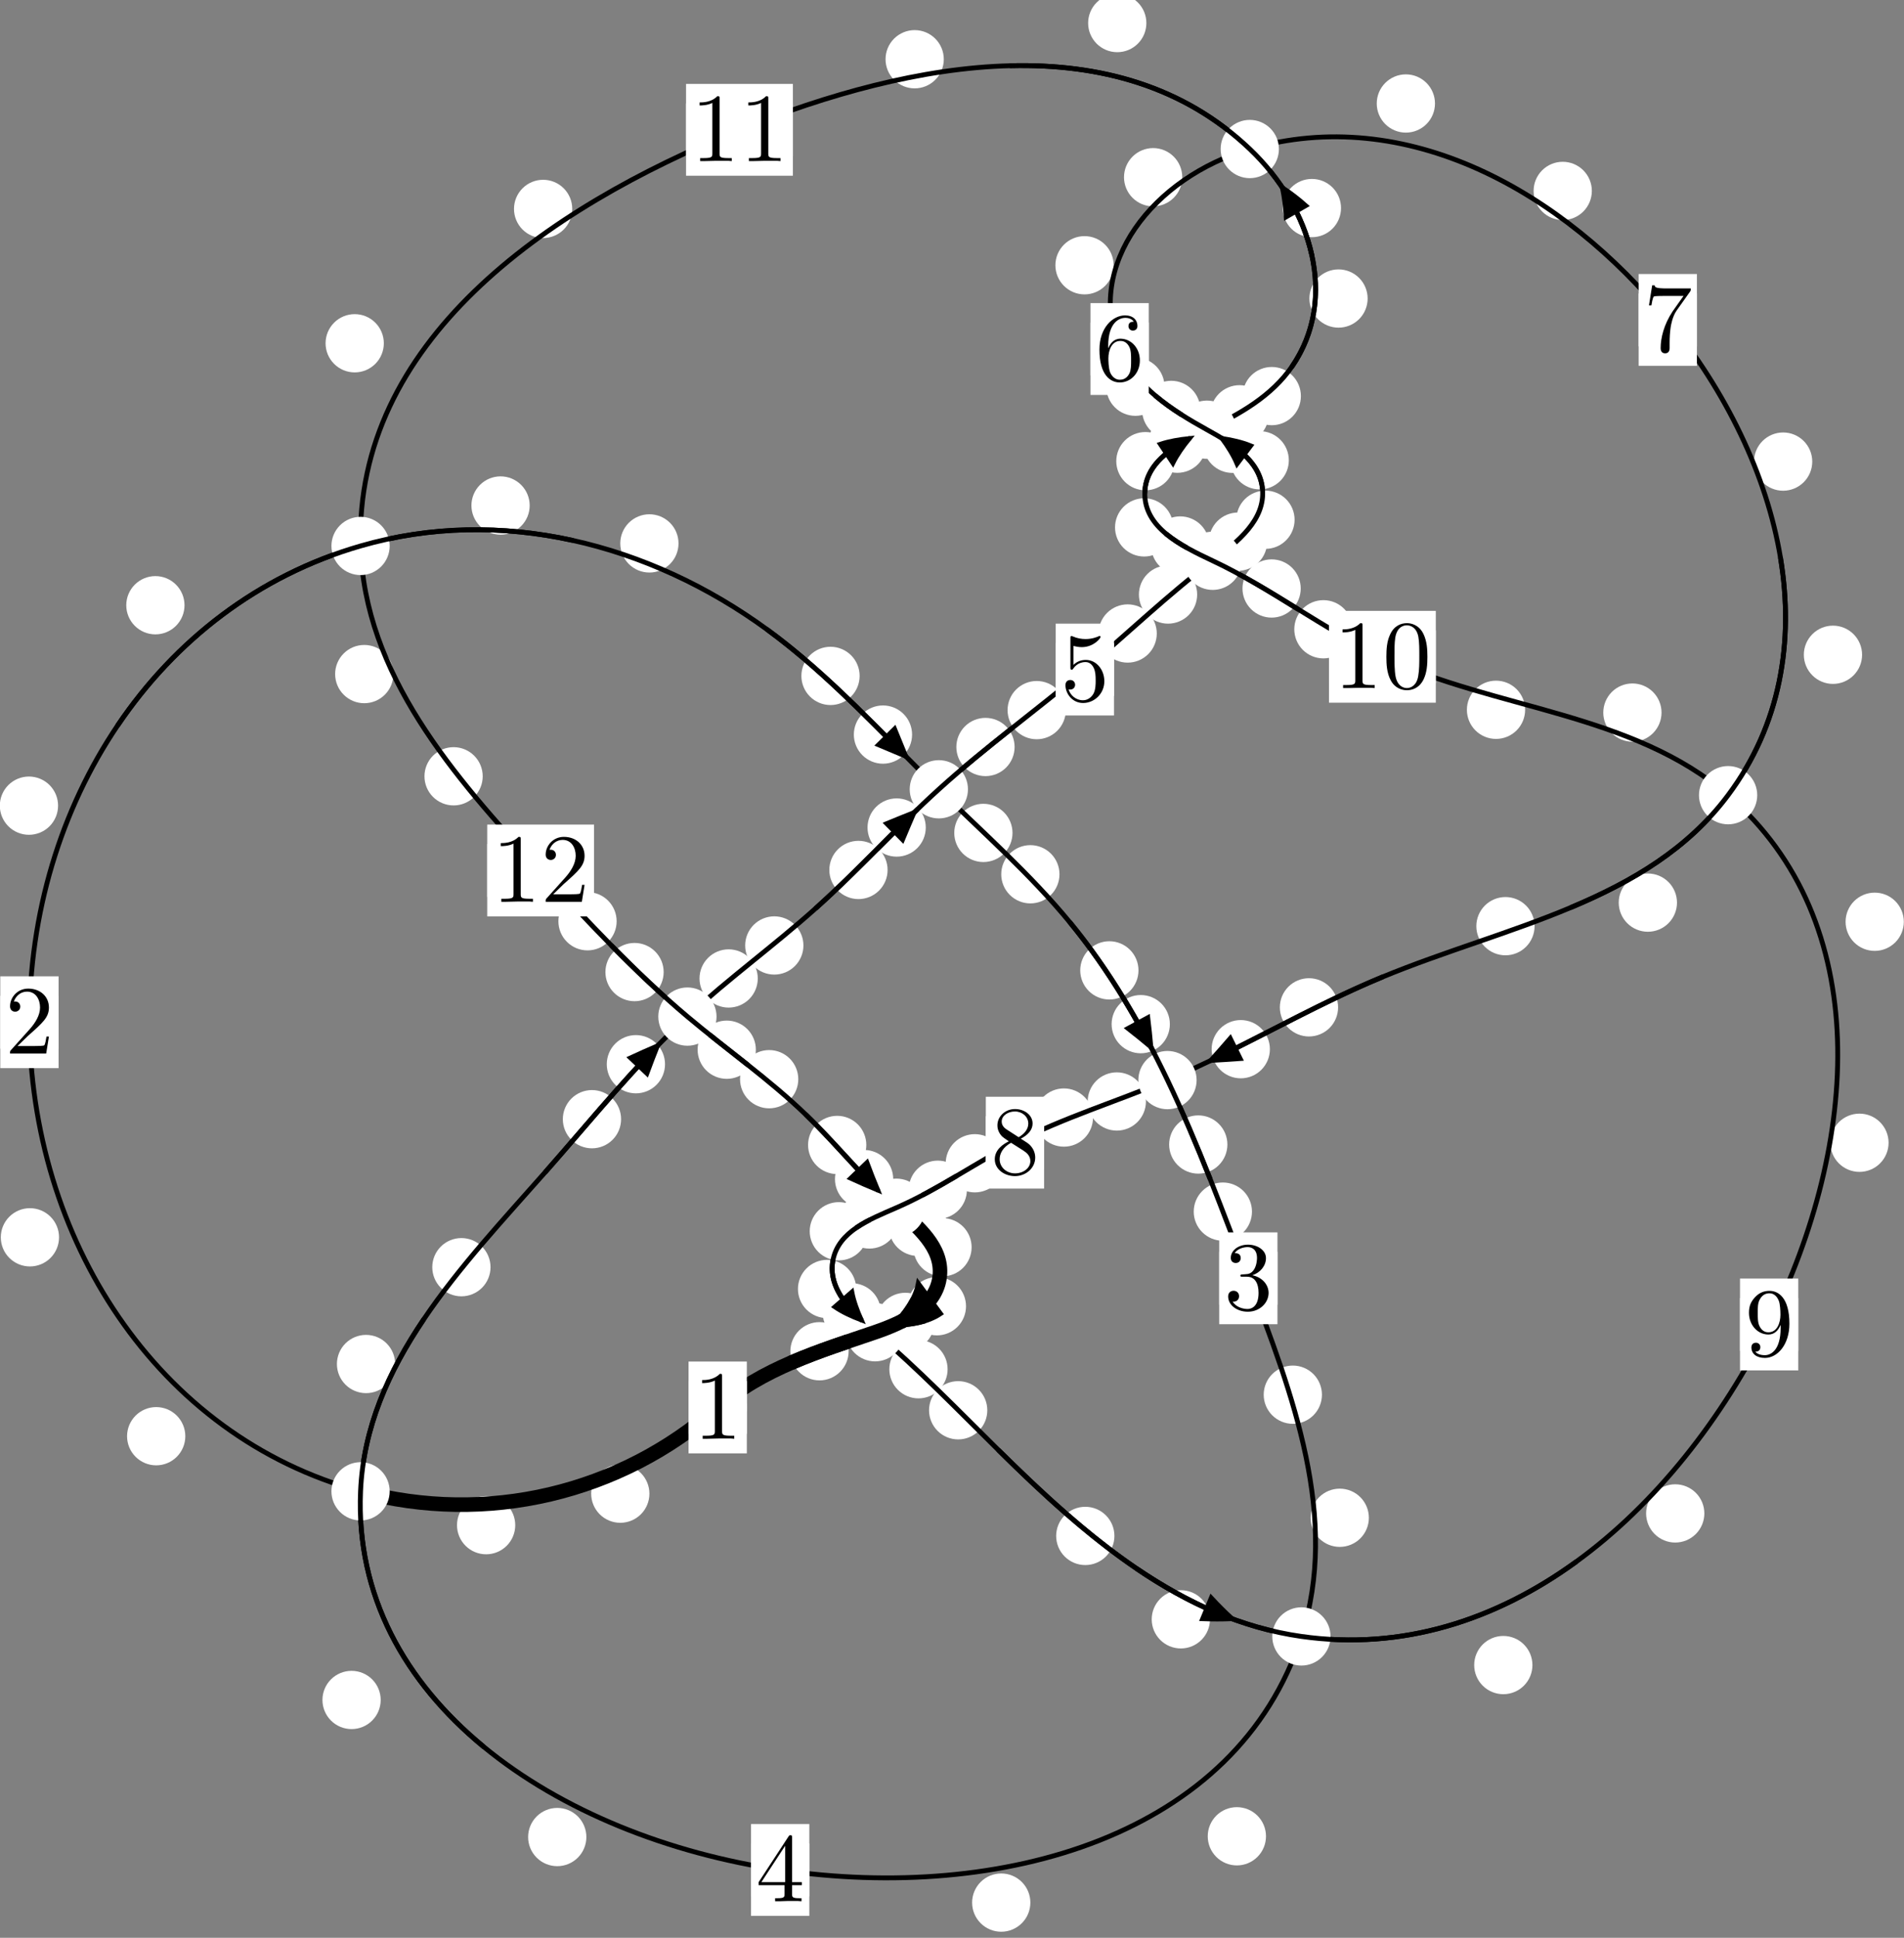 <?xml version="1.0"?>
<!-- Created by MetaPost 1.999 on 2021.07.05:2355 -->
<svg version="1.1" xmlns="http://www.w3.org/2000/svg" xmlns:xlink="http://www.w3.org/1999/xlink" width="195.388" height="198.806" viewBox="0 0 195.388 198.806">
<rect x="0" y="0" width="195.388" height="198.806" fill="#808080" stroke="none"/>
<!-- Original BoundingBox: -37.017593 -45.183533 158.370407 153.622162 -->
  <defs>
    <g transform="scale(0.01,0.01)" id="GLYPHcmr10_48">
      <path style="fill-rule: evenodd;" d="M460 -320C460 -400,455 -480,420 -554C374 -650,292 -666,250 -666C190 -666,117 -640,76 -547C44 -478,39 -400,39 -320C39 -245,43 -155,84 -79C127 2,200 22,249 22C303 22,379 1,423 -94C455 -163,460 -241,460 -320M249 -0C210 -0,151 -25,133 -121C122 -181,122 -273,122 -332C122 -396,122 -462,130 -516C149 -635,224 -644,249 -644C282 -644,348 -626,367 -527C377 -471,377 -395,377 -332C377 -257,377 -189,366 -125C351 -30,294 -0,249 -0"></path>
    </g>
    <g transform="scale(0.01,0.01)" id="GLYPHcmr10_49">
      <path style="fill-rule: evenodd;" d="M294 -640C294 -664,294 -666,271 -666C209 -602,121 -602,89 -602L89 -571C109 -571,168 -571,220 -597L220 -79C220 -43,217 -31,127 -31L95 -31L95 -0L257 -0L130 -3L217 -3L257 -3L297 -3L384 -3L419 -0L419 -31L387 -31C297 -31,294 -42,294 -79"></path>
    </g>
    <g transform="scale(0.01,0.01)" id="GLYPHcmr10_50">
      <path style="fill-rule: evenodd;" d="M127 -77L233 -180C389 -318,449 -372,449 -472C449 -586,359 -666,237 -666C124 -666,50 -574,50 -485C50 -429,100 -429,103 -429C120 -429,155 -441,155 -482C155 -508,137 -534,102 -534C94 -534,92 -534,89 -533C112 -598,166 -635,224 -635C315 -635,358 -554,358 -472C358 -392,308 -313,253 -251L61 -37C50 -26,50 -24,50 -0L421 -0L449 -174L424 -174C419 -144,412 -100,402 -85C395 -77,329 -77,307 -77"></path>
    </g>
    <g transform="scale(0.01,0.01)" id="GLYPHcmr10_51">
      <path style="fill-rule: evenodd;" d="M290 -352C372 -379,430 -449,430 -528C430 -610,342 -666,246 -666C145 -666,69 -606,69 -530C69 -497,91 -478,120 -478C151 -478,171 -500,171 -529C171 -579,124 -579,109 -579C140 -628,206 -641,242 -641C283 -641,338 -619,338 -529C338 -517,336 -459,310 -415C280 -367,246 -364,221 -363C213 -362,189 -360,182 -360C174 -359,167 -358,167 -348C167 -337,174 -337,191 -337L235 -337C317 -337,354 -269,354 -171C354 -35,285 -6,241 -6C198 -6,123 -23,88 -82C123 -77,154 -99,154 -137C154 -173,127 -193,98 -193C74 -193,42 -179,42 -135C42 -44,135 22,244 22C366 22,457 -69,457 -171C457 -253,394 -331,290 -352"></path>
    </g>
    <g transform="scale(0.01,0.01)" id="GLYPHcmr10_52">
      <path style="fill-rule: evenodd;" d="M294 -165L294 -78C294 -42,292 -31,218 -31L197 -31L197 -0L332 -0L238 -3L290 -3L332 -3L374 -3L427 -3L468 -0L468 -31L447 -31C373 -31,371 -42,371 -78L371 -165L471 -165L471 -196L371 -196L371 -651C371 -671,371 -677,355 -677C346 -677,343 -677,335 -665L28 -196L28 -165M300 -196L56 -196L300 -569"></path>
    </g>
    <g transform="scale(0.01,0.01)" id="GLYPHcmr10_53">
      <path style="fill-rule: evenodd;" d="M449 -201C449 -320,367 -420,259 -420C211 -420,168 -404,132 -369L132 -564C152 -558,185 -551,217 -551C340 -551,410 -642,410 -655C410 -661,407 -666,400 -666C399 -666,397 -666,392 -663C372 -654,323 -634,256 -634C216 -634,170 -641,123 -662C115 -665,113 -665,111 -665C101 -665,101 -657,101 -641L101 -345C101 -327,101 -319,115 -319C122 -319,124 -322,128 -328C139 -344,176 -398,257 -398C309 -398,334 -352,342 -334C358 -297,360 -258,360 -208C360 -173,360 -113,336 -71C312 -32,275 -6,229 -6C156 -6,99 -59,82 -118C85 -117,88 -116,99 -116C132 -116,149 -141,149 -165C149 -189,132 -214,99 -214C85 -214,50 -207,50 -161C50 -75,119 22,231 22C347 22,449 -74,449 -201"></path>
    </g>
    <g transform="scale(0.01,0.01)" id="GLYPHcmr10_54">
      <path style="fill-rule: evenodd;" d="M132 -328L132 -352C132 -605,256 -641,307 -641C331 -641,373 -635,395 -601C380 -601,340 -601,340 -556C340 -525,364 -510,386 -510C402 -510,432 -519,432 -558C432 -618,388 -666,305 -666C177 -666,42 -537,42 -316C42 -49,158 22,251 22C362 22,457 -72,457 -204C457 -331,368 -427,257 -427C189 -427,152 -376,132 -328M251 -6C188 -6,158 -66,152 -81C134 -128,134 -208,134 -226C134 -304,166 -404,256 -404C272 -404,318 -404,349 -342C367 -305,367 -254,367 -205C367 -157,367 -107,350 -71C320 -11,274 -6,251 -6"></path>
    </g>
    <g transform="scale(0.01,0.01)" id="GLYPHcmr10_55">
      <path style="fill-rule: evenodd;" d="M476 -609C485 -621,485 -623,485 -644L242 -644C120 -644,118 -657,114 -676L89 -676L56 -470L81 -470C84 -486,93 -549,106 -561C113 -567,191 -567,204 -567L411 -567C400 -551,321 -442,299 -409C209 -274,176 -135,176 -33C176 -23,176 22,222 22C268 22,268 -23,268 -33L268 -84C268 -139,271 -194,279 -248C283 -271,297 -357,341 -419"></path>
    </g>
    <g transform="scale(0.01,0.01)" id="GLYPHcmr10_56">
      <path style="fill-rule: evenodd;" d="M163 -457C117 -487,113 -521,113 -538C113 -599,178 -641,249 -641C322 -641,386 -589,386 -517C386 -460,347 -412,287 -377M309 -362C381 -399,430 -451,430 -517C430 -609,341 -666,250 -666C150 -666,69 -592,69 -499C69 -481,71 -436,113 -389C124 -377,161 -352,186 -335C128 -306,42 -250,42 -151C42 -45,144 22,249 22C362 22,457 -61,457 -168C457 -204,446 -249,408 -291C389 -312,373 -322,309 -362M209 -320L332 -242C360 -223,407 -193,407 -132C407 -58,332 -6,250 -6C164 -6,92 -68,92 -151C92 -209,124 -273,209 -320"></path>
    </g>
    <g transform="scale(0.01,0.01)" id="GLYPHcmr10_57">
      <path style="fill-rule: evenodd;" d="M367 -318L367 -286C367 -52,263 -6,205 -6C188 -6,134 -8,107 -42C151 -42,159 -71,159 -88C159 -119,135 -134,113 -134C97 -134,67 -125,67 -86C67 -19,121 22,206 22C335 22,457 -114,457 -329C457 -598,342 -666,253 -666C198 -666,149 -648,106 -603C65 -558,42 -516,42 -441C42 -316,130 -218,242 -218C303 -218,344 -260,367 -318M243 -241C227 -241,181 -241,150 -304C132 -341,132 -391,132 -440C132 -494,132 -541,153 -578C180 -628,218 -641,253 -641C299 -641,332 -607,349 -562C361 -530,365 -467,365 -421C365 -338,331 -241,243 -241"></path>
    </g>
  </defs>
  <path d="M66.643 153.242C66.643 152.449,66.328 151.689,65.768 151.128C65.207 150.568,64.447 150.253,63.655 150.253C62.862 150.253,62.102 150.568,61.541 151.128C60.981 151.689,60.666 152.449,60.666 153.242C60.666 154.034,60.981 154.794,61.541 155.355C62.102 155.915,62.862 156.23,63.655 156.23C64.447 156.23,65.207 155.915,65.768 155.355C66.328 154.794,66.643 154.034,66.643 153.242Z" style="fill: rgb(100%,100%,100%);stroke: none;"></path>
  <path d="M76.638 144.397C76.638 143.605,76.323 142.844,75.762 142.284C75.202 141.723,74.442 141.408,73.649 141.408C72.856 141.408,72.096 141.723,71.536 142.284C70.975 142.844,70.66 143.605,70.66 144.397C70.66 145.19,70.975 145.95,71.536 146.511C72.096 147.071,72.856 147.386,73.649 147.386C74.442 147.386,75.202 147.071,75.762 146.511C76.323 145.95,76.638 145.19,76.638 144.397Z" style="fill: rgb(100%,100%,100%);stroke: none;"></path>
  <path d="M19.017 147.347C19.017 146.554,18.702 145.794,18.141 145.233C17.581 144.673,16.821 144.358,16.028 144.358C15.235 144.358,14.475 144.673,13.915 145.233C13.354 145.794,13.039 146.554,13.039 147.347C13.039 148.139,13.354 148.899,13.915 149.46C14.475 150.02,15.235 150.335,16.028 150.335C16.821 150.335,17.581 150.02,18.141 149.46C18.702 148.899,19.017 148.139,19.017 147.347Z" style="fill: rgb(100%,100%,100%);stroke: none;"></path>
  <path d="M52.874 156.474C52.874 155.681,52.56 154.921,51.999 154.36C51.439 153.8,50.678 153.485,49.886 153.485C49.093 153.485,48.333 153.8,47.772 154.36C47.212 154.921,46.897 155.681,46.897 156.474C46.897 157.266,47.212 158.026,47.772 158.587C48.333 159.147,49.093 159.462,49.886 159.462C50.678 159.462,51.439 159.147,51.999 158.587C52.56 158.026,52.874 157.266,52.874 156.474Z" style="fill: rgb(100%,100%,100%);stroke: none;"></path>
  <path d="M5.96 82.656C5.96 81.864,5.645 81.104,5.084 80.543C4.524 79.983,3.764 79.668,2.971 79.668C2.178 79.668,1.418 79.983,0.858 80.543C0.297 81.104,-0.018 81.864,-0.018 82.656C-0.018 83.449,0.297 84.209,0.858 84.77C1.418 85.33,2.178 85.645,2.971 85.645C3.764 85.645,4.524 85.33,5.084 84.77C5.645 84.209,5.96 83.449,5.96 82.656Z" style="fill: rgb(100%,100%,100%);stroke: none;"></path>
  <path d="M6.059 126.941C6.059 126.148,5.744 125.388,5.184 124.828C4.623 124.267,3.863 123.952,3.071 123.952C2.278 123.952,1.518 124.267,0.957 124.828C0.397 125.388,0.082 126.148,0.082 126.941C0.082 127.734,0.397 128.494,0.957 129.054C1.518 129.615,2.278 129.93,3.071 129.93C3.863 129.93,4.623 129.615,5.184 129.054C5.744 128.494,6.059 127.734,6.059 126.941Z" style="fill: rgb(100%,100%,100%);stroke: none;"></path>
  <path d="M54.356 51.861C54.356 51.068,54.041 50.308,53.48 49.748C52.92 49.187,52.16 48.872,51.367 48.872C50.574 48.872,49.814 49.187,49.254 49.748C48.693 50.308,48.378 51.068,48.378 51.861C48.378 52.654,48.693 53.414,49.254 53.974C49.814 54.535,50.574 54.85,51.367 54.85C52.16 54.85,52.92 54.535,53.48 53.974C54.041 53.414,54.356 52.654,54.356 51.861Z" style="fill: rgb(100%,100%,100%);stroke: none;"></path>
  <path d="M18.935 62.094C18.935 61.301,18.62 60.541,18.059 59.981C17.499 59.42,16.739 59.105,15.946 59.105C15.153 59.105,14.393 59.42,13.833 59.981C13.272 60.541,12.957 61.301,12.957 62.094C12.957 62.887,13.272 63.647,13.833 64.207C14.393 64.768,15.153 65.083,15.946 65.083C16.739 65.083,17.499 64.768,18.059 64.207C18.62 63.647,18.935 62.887,18.935 62.094Z" style="fill: rgb(100%,100%,100%);stroke: none;"></path>
  <path d="M88.215 69.344C88.215 68.551,87.9 67.791,87.34 67.231C86.779 66.67,86.019 66.355,85.226 66.355C84.434 66.355,83.673 66.67,83.113 67.231C82.553 67.791,82.238 68.551,82.238 69.344C82.238 70.137,82.553 70.897,83.113 71.457C83.673 72.018,84.434 72.333,85.226 72.333C86.019 72.333,86.779 72.018,87.34 71.457C87.9 70.897,88.215 70.137,88.215 69.344Z" style="fill: rgb(100%,100%,100%);stroke: none;"></path>
  <path d="M69.629 55.75C69.629 54.957,69.315 54.197,68.754 53.637C68.194 53.076,67.433 52.761,66.641 52.761C65.848 52.761,65.088 53.076,64.527 53.637C63.967 54.197,63.652 54.957,63.652 55.75C63.652 56.543,63.967 57.303,64.527 57.863C65.088 58.424,65.848 58.739,66.641 58.739C67.433 58.739,68.194 58.424,68.754 57.863C69.315 57.303,69.629 56.543,69.629 55.75Z" style="fill: rgb(100%,100%,100%);stroke: none;"></path>
  <path d="M103.903 85.452C103.903 84.66,103.588 83.899,103.028 83.339C102.467 82.778,101.707 82.464,100.914 82.464C100.122 82.464,99.361 82.778,98.801 83.339C98.241 83.899,97.926 84.66,97.926 85.452C97.926 86.245,98.241 87.005,98.801 87.566C99.361 88.126,100.122 88.441,100.914 88.441C101.707 88.441,102.467 88.126,103.028 87.566C103.588 87.005,103.903 86.245,103.903 85.452Z" style="fill: rgb(100%,100%,100%);stroke: none;"></path>
  <path d="M93.598 75.363C93.598 74.571,93.283 73.81,92.723 73.25C92.162 72.689,91.402 72.375,90.609 72.375C89.817 72.375,89.057 72.689,88.496 73.25C87.936 73.81,87.621 74.571,87.621 75.363C87.621 76.156,87.936 76.916,88.496 77.477C89.057 78.037,89.817 78.352,90.609 78.352C91.402 78.352,92.162 78.037,92.723 77.477C93.283 76.916,93.598 76.156,93.598 75.363Z" style="fill: rgb(100%,100%,100%);stroke: none;"></path>
  <path d="M116.831 99.555C116.831 98.762,116.516 98.002,115.955 97.442C115.395 96.881,114.635 96.566,113.842 96.566C113.049 96.566,112.289 96.881,111.729 97.442C111.168 98.002,110.853 98.762,110.853 99.555C110.853 100.348,111.168 101.108,111.729 101.668C112.289 102.229,113.049 102.544,113.842 102.544C114.635 102.544,115.395 102.229,115.955 101.668C116.516 101.108,116.831 100.348,116.831 99.555Z" style="fill: rgb(100%,100%,100%);stroke: none;"></path>
  <path d="M108.724 89.695C108.724 88.902,108.41 88.142,107.849 87.582C107.289 87.021,106.528 86.706,105.736 86.706C104.943 86.706,104.183 87.021,103.622 87.582C103.062 88.142,102.747 88.902,102.747 89.695C102.747 90.488,103.062 91.248,103.622 91.808C104.183 92.369,104.943 92.684,105.736 92.684C106.528 92.684,107.289 92.369,107.849 91.808C108.41 91.248,108.724 90.488,108.724 89.695Z" style="fill: rgb(100%,100%,100%);stroke: none;"></path>
  <path d="M125.955 117.42C125.955 116.627,125.64 115.867,125.079 115.307C124.519 114.746,123.759 114.431,122.966 114.431C122.173 114.431,121.413 114.746,120.853 115.307C120.292 115.867,119.977 116.627,119.977 117.42C119.977 118.213,120.292 118.973,120.853 119.533C121.413 120.094,122.173 120.409,122.966 120.409C123.759 120.409,124.519 120.094,125.079 119.533C125.64 118.973,125.955 118.213,125.955 117.42Z" style="fill: rgb(100%,100%,100%);stroke: none;"></path>
  <path d="M120.051 105.072C120.051 104.28,119.736 103.519,119.176 102.959C118.616 102.399,117.855 102.084,117.063 102.084C116.27 102.084,115.51 102.399,114.949 102.959C114.389 103.519,114.074 104.28,114.074 105.072C114.074 105.865,114.389 106.625,114.949 107.186C115.51 107.746,116.27 108.061,117.063 108.061C117.855 108.061,118.616 107.746,119.176 107.186C119.736 106.625,120.051 105.865,120.051 105.072Z" style="fill: rgb(100%,100%,100%);stroke: none;"></path>
  <path d="M135.658 143.087C135.658 142.295,135.343 141.535,134.783 140.974C134.222 140.414,133.462 140.099,132.669 140.099C131.877 140.099,131.117 140.414,130.556 140.974C129.996 141.535,129.681 142.295,129.681 143.087C129.681 143.88,129.996 144.64,130.556 145.201C131.117 145.761,131.877 146.076,132.669 146.076C133.462 146.076,134.222 145.761,134.783 145.201C135.343 144.64,135.658 143.88,135.658 143.087Z" style="fill: rgb(100%,100%,100%);stroke: none;"></path>
  <path d="M128.477 124.305C128.477 123.512,128.162 122.752,127.602 122.191C127.041 121.631,126.281 121.316,125.489 121.316C124.696 121.316,123.936 121.631,123.375 122.191C122.815 122.752,122.5 123.512,122.5 124.305C122.5 125.097,122.815 125.857,123.375 126.418C123.936 126.978,124.696 127.293,125.489 127.293C126.281 127.293,127.041 126.978,127.602 126.418C128.162 125.857,128.477 125.097,128.477 124.305Z" style="fill: rgb(100%,100%,100%);stroke: none;"></path>
  <path d="M129.916 188.391C129.916 187.599,129.601 186.838,129.04 186.278C128.48 185.717,127.72 185.403,126.927 185.403C126.134 185.403,125.374 185.717,124.814 186.278C124.253 186.838,123.938 187.599,123.938 188.391C123.938 189.184,124.253 189.944,124.814 190.505C125.374 191.065,126.134 191.38,126.927 191.38C127.72 191.38,128.48 191.065,129.04 190.505C129.601 189.944,129.916 189.184,129.916 188.391Z" style="fill: rgb(100%,100%,100%);stroke: none;"></path>
  <path d="M140.473 155.715C140.473 154.922,140.158 154.162,139.597 153.601C139.037 153.041,138.277 152.726,137.484 152.726C136.691 152.726,135.931 153.041,135.371 153.601C134.81 154.162,134.495 154.922,134.495 155.715C134.495 156.507,134.81 157.268,135.371 157.828C135.931 158.388,136.691 158.703,137.484 158.703C138.277 158.703,139.037 158.388,139.597 157.828C140.158 157.268,140.473 156.507,140.473 155.715Z" style="fill: rgb(100%,100%,100%);stroke: none;"></path>
  <path d="M60.173 188.469C60.173 187.677,59.858 186.917,59.298 186.356C58.738 185.796,57.977 185.481,57.185 185.481C56.392 185.481,55.632 185.796,55.071 186.356C54.511 186.917,54.196 187.677,54.196 188.469C54.196 189.262,54.511 190.022,55.071 190.583C55.632 191.143,56.392 191.458,57.185 191.458C57.977 191.458,58.738 191.143,59.298 190.583C59.858 190.022,60.173 189.262,60.173 188.469Z" style="fill: rgb(100%,100%,100%);stroke: none;"></path>
  <path d="M105.735 195.195C105.735 194.402,105.42 193.642,104.86 193.081C104.299 192.521,103.539 192.206,102.746 192.206C101.954 192.206,101.193 192.521,100.633 193.081C100.073 193.642,99.758 194.402,99.758 195.195C99.758 195.987,100.073 196.748,100.633 197.308C101.193 197.869,101.954 198.184,102.746 198.184C103.539 198.184,104.299 197.869,104.86 197.308C105.42 196.748,105.735 195.987,105.735 195.195Z" style="fill: rgb(100%,100%,100%);stroke: none;"></path>
  <path d="M40.551 139.939C40.551 139.147,40.236 138.387,39.676 137.826C39.115 137.266,38.355 136.951,37.563 136.951C36.77 136.951,36.01 137.266,35.449 137.826C34.889 138.387,34.574 139.147,34.574 139.939C34.574 140.732,34.889 141.492,35.449 142.053C36.01 142.613,36.77 142.928,37.563 142.928C38.355 142.928,39.115 142.613,39.676 142.053C40.236 141.492,40.551 140.732,40.551 139.939Z" style="fill: rgb(100%,100%,100%);stroke: none;"></path>
  <path d="M39.067 174.406C39.067 173.613,38.752 172.853,38.191 172.292C37.631 171.732,36.871 171.417,36.078 171.417C35.285 171.417,34.525 171.732,33.965 172.292C33.404 172.853,33.089 173.613,33.089 174.406C33.089 175.198,33.404 175.959,33.965 176.519C34.525 177.08,35.285 177.394,36.078 177.394C36.871 177.394,37.631 177.08,38.191 176.519C38.752 175.959,39.067 175.198,39.067 174.406Z" style="fill: rgb(100%,100%,100%);stroke: none;"></path>
  <path d="M63.736 114.822C63.736 114.03,63.421 113.269,62.86 112.709C62.3 112.148,61.54 111.834,60.747 111.834C59.954 111.834,59.194 112.148,58.634 112.709C58.073 113.269,57.758 114.03,57.758 114.822C57.758 115.615,58.073 116.375,58.634 116.936C59.194 117.496,59.954 117.811,60.747 117.811C61.54 117.811,62.3 117.496,62.86 116.936C63.421 116.375,63.736 115.615,63.736 114.822Z" style="fill: rgb(100%,100%,100%);stroke: none;"></path>
  <path d="M50.337 130.006C50.337 129.214,50.022 128.454,49.462 127.893C48.901 127.333,48.141 127.018,47.349 127.018C46.556 127.018,45.796 127.333,45.235 127.893C44.675 128.454,44.36 129.214,44.36 130.006C44.36 130.799,44.675 131.559,45.235 132.12C45.796 132.68,46.556 132.995,47.349 132.995C48.141 132.995,48.901 132.68,49.462 132.12C50.022 131.559,50.337 130.799,50.337 130.006Z" style="fill: rgb(100%,100%,100%);stroke: none;"></path>
  <path d="M77.762 100.384C77.762 99.592,77.447 98.832,76.886 98.271C76.326 97.711,75.566 97.396,74.773 97.396C73.98 97.396,73.22 97.711,72.66 98.271C72.099 98.832,71.784 99.592,71.784 100.384C71.784 101.177,72.099 101.937,72.66 102.498C73.22 103.058,73.98 103.373,74.773 103.373C75.566 103.373,76.326 103.058,76.886 102.498C77.447 101.937,77.762 101.177,77.762 100.384Z" style="fill: rgb(100%,100%,100%);stroke: none;"></path>
  <path d="M68.244 109.183C68.244 108.39,67.929 107.63,67.369 107.069C66.808 106.509,66.048 106.194,65.255 106.194C64.463 106.194,63.702 106.509,63.142 107.069C62.581 107.63,62.267 108.39,62.267 109.183C62.267 109.975,62.581 110.736,63.142 111.296C63.702 111.856,64.463 112.171,65.255 112.171C66.048 112.171,66.808 111.856,67.369 111.296C67.929 110.736,68.244 109.975,68.244 109.183Z" style="fill: rgb(100%,100%,100%);stroke: none;"></path>
  <path d="M91.085 89.252C91.085 88.459,90.77 87.699,90.209 87.138C89.649 86.578,88.889 86.263,88.096 86.263C87.303 86.263,86.543 86.578,85.983 87.138C85.422 87.699,85.107 88.459,85.107 89.252C85.107 90.044,85.422 90.805,85.983 91.365C86.543 91.926,87.303 92.241,88.096 92.241C88.889 92.241,89.649 91.926,90.209 91.365C90.77 90.805,91.085 90.044,91.085 89.252Z" style="fill: rgb(100%,100%,100%);stroke: none;"></path>
  <path d="M82.447 96.999C82.447 96.206,82.132 95.446,81.571 94.885C81.011 94.325,80.251 94.01,79.458 94.01C78.665 94.01,77.905 94.325,77.345 94.885C76.784 95.446,76.469 96.206,76.469 96.999C76.469 97.791,76.784 98.552,77.345 99.112C77.905 99.673,78.665 99.987,79.458 99.987C80.251 99.987,81.011 99.673,81.571 99.112C82.132 98.552,82.447 97.791,82.447 96.999Z" style="fill: rgb(100%,100%,100%);stroke: none;"></path>
  <path d="M104.119 76.637C104.119 75.845,103.804 75.085,103.243 74.524C102.683 73.964,101.923 73.649,101.13 73.649C100.337 73.649,99.577 73.964,99.017 74.524C98.456 75.085,98.141 75.845,98.141 76.637C98.141 77.43,98.456 78.19,99.017 78.751C99.577 79.311,100.337 79.626,101.13 79.626C101.923 79.626,102.683 79.311,103.243 78.751C103.804 78.19,104.119 77.43,104.119 76.637Z" style="fill: rgb(100%,100%,100%);stroke: none;"></path>
  <path d="M95.003 84.899C95.003 84.106,94.688 83.346,94.128 82.786C93.568 82.225,92.807 81.91,92.015 81.91C91.222 81.91,90.462 82.225,89.901 82.786C89.341 83.346,89.026 84.106,89.026 84.899C89.026 85.692,89.341 86.452,89.901 87.012C90.462 87.573,91.222 87.888,92.015 87.888C92.807 87.888,93.568 87.573,94.128 87.012C94.688 86.452,95.003 85.692,95.003 84.899Z" style="fill: rgb(100%,100%,100%);stroke: none;"></path>
  <path d="M118.709 64.993C118.709 64.2,118.394 63.44,117.834 62.88C117.273 62.319,116.513 62.004,115.72 62.004C114.928 62.004,114.167 62.319,113.607 62.88C113.046 63.44,112.731 64.2,112.731 64.993C112.731 65.786,113.046 66.546,113.607 67.106C114.167 67.667,114.928 67.982,115.72 67.982C116.513 67.982,117.273 67.667,117.834 67.106C118.394 66.546,118.709 65.786,118.709 64.993Z" style="fill: rgb(100%,100%,100%);stroke: none;"></path>
  <path d="M109.374 72.854C109.374 72.062,109.06 71.301,108.499 70.741C107.939 70.181,107.178 69.866,106.386 69.866C105.593 69.866,104.833 70.181,104.272 70.741C103.712 71.301,103.397 72.062,103.397 72.854C103.397 73.647,103.712 74.407,104.272 74.968C104.833 75.528,105.593 75.843,106.386 75.843C107.178 75.843,107.939 75.528,108.499 74.968C109.06 74.407,109.374 73.647,109.374 72.854Z" style="fill: rgb(100%,100%,100%);stroke: none;"></path>
  <path d="M130.037 55.571C130.037 54.778,129.722 54.018,129.161 53.457C128.601 52.897,127.841 52.582,127.048 52.582C126.255 52.582,125.495 52.897,124.935 53.457C124.374 54.018,124.059 54.778,124.059 55.571C124.059 56.363,124.374 57.123,124.935 57.684C125.495 58.244,126.255 58.559,127.048 58.559C127.841 58.559,128.601 58.244,129.161 57.684C129.722 57.123,130.037 56.363,130.037 55.571Z" style="fill: rgb(100%,100%,100%);stroke: none;"></path>
  <path d="M122.852 60.995C122.852 60.203,122.538 59.443,121.977 58.882C121.417 58.322,120.656 58.007,119.864 58.007C119.071 58.007,118.311 58.322,117.75 58.882C117.19 59.443,116.875 60.203,116.875 60.995C116.875 61.788,117.19 62.548,117.75 63.109C118.311 63.669,119.071 63.984,119.864 63.984C120.656 63.984,121.417 63.669,121.977 63.109C122.538 62.548,122.852 61.788,122.852 60.995Z" style="fill: rgb(100%,100%,100%);stroke: none;"></path>
  <path d="M132.259 47.222C132.259 46.43,131.944 45.67,131.384 45.109C130.823 44.549,130.063 44.234,129.27 44.234C128.478 44.234,127.717 44.549,127.157 45.109C126.596 45.67,126.281 46.43,126.281 47.222C126.281 48.015,126.596 48.775,127.157 49.336C127.717 49.896,128.478 50.211,129.27 50.211C130.063 50.211,130.823 49.896,131.384 49.336C131.944 48.775,132.259 48.015,132.259 47.222Z" style="fill: rgb(100%,100%,100%);stroke: none;"></path>
  <path d="M132.85 53.322C132.85 52.53,132.535 51.77,131.974 51.209C131.414 50.649,130.653 50.334,129.861 50.334C129.068 50.334,128.308 50.649,127.747 51.209C127.187 51.77,126.872 52.53,126.872 53.322C126.872 54.115,127.187 54.875,127.747 55.436C128.308 55.996,129.068 56.311,129.861 56.311C130.653 56.311,131.414 55.996,131.974 55.436C132.535 54.875,132.85 54.115,132.85 53.322Z" style="fill: rgb(100%,100%,100%);stroke: none;"></path>
  <path d="M123.179 42.055C123.179 41.262,122.864 40.502,122.304 39.942C121.743 39.381,120.983 39.066,120.191 39.066C119.398 39.066,118.638 39.381,118.077 39.942C117.517 40.502,117.202 41.262,117.202 42.055C117.202 42.848,117.517 43.608,118.077 44.168C118.638 44.729,119.398 45.044,120.191 45.044C120.983 45.044,121.743 44.729,122.304 44.168C122.864 43.608,123.179 42.848,123.179 42.055Z" style="fill: rgb(100%,100%,100%);stroke: none;"></path>
  <path d="M129.459 45.531C129.459 44.738,129.144 43.978,128.584 43.417C128.023 42.857,127.263 42.542,126.471 42.542C125.678 42.542,124.918 42.857,124.357 43.417C123.797 43.978,123.482 44.738,123.482 45.531C123.482 46.323,123.797 47.084,124.357 47.644C124.918 48.205,125.678 48.519,126.471 48.519C127.263 48.519,128.023 48.205,128.584 47.644C129.144 47.084,129.459 46.323,129.459 45.531Z" style="fill: rgb(100%,100%,100%);stroke: none;"></path>
  <path d="M114.282 27.214C114.282 26.421,113.967 25.661,113.407 25.101C112.846 24.54,112.086 24.225,111.294 24.225C110.501 24.225,109.741 24.54,109.18 25.101C108.62 25.661,108.305 26.421,108.305 27.214C108.305 28.007,108.62 28.767,109.18 29.327C109.741 29.888,110.501 30.203,111.294 30.203C112.086 30.203,112.846 29.888,113.407 29.327C113.967 28.767,114.282 28.007,114.282 27.214Z" style="fill: rgb(100%,100%,100%);stroke: none;"></path>
  <path d="M119.503 39.674C119.503 38.881,119.188 38.121,118.627 37.56C118.067 37,117.307 36.685,116.514 36.685C115.721 36.685,114.961 37,114.401 37.56C113.84 38.121,113.525 38.881,113.525 39.674C113.525 40.466,113.84 41.227,114.401 41.787C114.961 42.348,115.721 42.663,116.514 42.663C117.307 42.663,118.067 42.348,118.627 41.787C119.188 41.227,119.503 40.466,119.503 39.674Z" style="fill: rgb(100%,100%,100%);stroke: none;"></path>
  <path d="M147.258 10.618C147.258 9.826,146.943 9.065,146.383 8.505C145.822 7.944,145.062 7.629,144.269 7.629C143.477 7.629,142.717 7.944,142.156 8.505C141.596 9.065,141.281 9.826,141.281 10.618C141.281 11.411,141.596 12.171,142.156 12.732C142.717 13.292,143.477 13.607,144.269 13.607C145.062 13.607,145.822 13.292,146.383 12.732C146.943 12.171,147.258 11.411,147.258 10.618Z" style="fill: rgb(100%,100%,100%);stroke: none;"></path>
  <path d="M121.323 18.181C121.323 17.389,121.008 16.628,120.447 16.068C119.887 15.507,119.127 15.192,118.334 15.192C117.541 15.192,116.781 15.507,116.221 16.068C115.66 16.628,115.345 17.389,115.345 18.181C115.345 18.974,115.66 19.734,116.221 20.295C116.781 20.855,117.541 21.17,118.334 21.17C119.127 21.17,119.887 20.855,120.447 20.295C121.008 19.734,121.323 18.974,121.323 18.181Z" style="fill: rgb(100%,100%,100%);stroke: none;"></path>
  <path d="M185.973 47.357C185.973 46.564,185.658 45.804,185.098 45.244C184.537 44.683,183.777 44.368,182.985 44.368C182.192 44.368,181.432 44.683,180.871 45.244C180.311 45.804,179.996 46.564,179.996 47.357C179.996 48.15,180.311 48.91,180.871 49.47C181.432 50.031,182.192 50.346,182.985 50.346C183.777 50.346,184.537 50.031,185.098 49.47C185.658 48.91,185.973 48.15,185.973 47.357Z" style="fill: rgb(100%,100%,100%);stroke: none;"></path>
  <path d="M163.355 19.587C163.355 18.794,163.04 18.034,162.48 17.474C161.919 16.913,161.159 16.598,160.367 16.598C159.574 16.598,158.814 16.913,158.253 17.474C157.693 18.034,157.378 18.794,157.378 19.587C157.378 20.38,157.693 21.14,158.253 21.7C158.814 22.261,159.574 22.576,160.367 22.576C161.159 22.576,161.919 22.261,162.48 21.7C163.04 21.14,163.355 20.38,163.355 19.587Z" style="fill: rgb(100%,100%,100%);stroke: none;"></path>
  <path d="M172.092 92.604C172.092 91.811,171.777 91.051,171.217 90.491C170.656 89.93,169.896 89.615,169.103 89.615C168.311 89.615,167.55 89.93,166.99 90.491C166.429 91.051,166.114 91.811,166.114 92.604C166.114 93.397,166.429 94.157,166.99 94.717C167.55 95.278,168.311 95.593,169.103 95.593C169.896 95.593,170.656 95.278,171.217 94.717C171.777 94.157,172.092 93.397,172.092 92.604Z" style="fill: rgb(100%,100%,100%);stroke: none;"></path>
  <path d="M191.087 67.176C191.087 66.383,190.772 65.623,190.211 65.063C189.651 64.502,188.891 64.187,188.098 64.187C187.305 64.187,186.545 64.502,185.985 65.063C185.424 65.623,185.109 66.383,185.109 67.176C185.109 67.969,185.424 68.729,185.985 69.289C186.545 69.85,187.305 70.165,188.098 70.165C188.891 70.165,189.651 69.85,190.211 69.289C190.772 68.729,191.087 67.969,191.087 67.176Z" style="fill: rgb(100%,100%,100%);stroke: none;"></path>
  <path d="M137.315 103.348C137.315 102.555,137 101.795,136.44 101.234C135.879 100.674,135.119 100.359,134.326 100.359C133.534 100.359,132.773 100.674,132.213 101.234C131.652 101.795,131.338 102.555,131.338 103.348C131.338 104.14,131.652 104.901,132.213 105.461C132.773 106.021,133.534 106.336,134.326 106.336C135.119 106.336,135.879 106.021,136.44 105.461C137 104.901,137.315 104.14,137.315 103.348Z" style="fill: rgb(100%,100%,100%);stroke: none;"></path>
  <path d="M157.478 95.019C157.478 94.227,157.164 93.467,156.603 92.906C156.043 92.346,155.282 92.031,154.49 92.031C153.697 92.031,152.937 92.346,152.376 92.906C151.816 93.467,151.501 94.227,151.501 95.019C151.501 95.812,151.816 96.572,152.376 97.133C152.937 97.693,153.697 98.008,154.49 98.008C155.282 98.008,156.043 97.693,156.603 97.133C157.164 96.572,157.478 95.812,157.478 95.019Z" style="fill: rgb(100%,100%,100%);stroke: none;"></path>
  <path d="M117.596 113.005C117.596 112.212,117.281 111.452,116.72 110.891C116.16 110.331,115.4 110.016,114.607 110.016C113.814 110.016,113.054 110.331,112.494 110.891C111.933 111.452,111.618 112.212,111.618 113.005C111.618 113.797,111.933 114.557,112.494 115.118C113.054 115.678,113.814 115.993,114.607 115.993C115.4 115.993,116.16 115.678,116.72 115.118C117.281 114.557,117.596 113.797,117.596 113.005Z" style="fill: rgb(100%,100%,100%);stroke: none;"></path>
  <path d="M130.316 107.64C130.316 106.848,130.001 106.087,129.44 105.527C128.88 104.966,128.12 104.652,127.327 104.652C126.534 104.652,125.774 104.966,125.214 105.527C124.653 106.087,124.338 106.848,124.338 107.64C124.338 108.433,124.653 109.193,125.214 109.754C125.774 110.314,126.534 110.629,127.327 110.629C128.12 110.629,128.88 110.314,129.44 109.754C130.001 109.193,130.316 108.433,130.316 107.64Z" style="fill: rgb(100%,100%,100%);stroke: none;"></path>
  <path d="M103.024 119.345C103.024 118.552,102.709 117.792,102.149 117.231C101.588 116.671,100.828 116.356,100.035 116.356C99.243 116.356,98.483 116.671,97.922 117.231C97.362 117.792,97.047 118.552,97.047 119.345C97.047 120.137,97.362 120.898,97.922 121.458C98.483 122.019,99.243 122.333,100.035 122.333C100.828 122.333,101.588 122.019,102.149 121.458C102.709 120.898,103.024 120.137,103.024 119.345Z" style="fill: rgb(100%,100%,100%);stroke: none;"></path>
  <path d="M112.166 114.653C112.166 113.861,111.851 113.101,111.29 112.54C110.73 111.98,109.97 111.665,109.177 111.665C108.384 111.665,107.624 111.98,107.064 112.54C106.503 113.101,106.188 113.861,106.188 114.653C106.188 115.446,106.503 116.206,107.064 116.767C107.624 117.327,108.384 117.642,109.177 117.642C109.97 117.642,110.73 117.327,111.29 116.767C111.851 116.206,112.166 115.446,112.166 114.653Z" style="fill: rgb(100%,100%,100%);stroke: none;"></path>
  <path d="M92.207 125.109C92.207 124.317,91.892 123.556,91.331 122.996C90.771 122.435,90.011 122.12,89.218 122.12C88.425 122.12,87.665 122.435,87.105 122.996C86.544 123.556,86.229 124.317,86.229 125.109C86.229 125.902,86.544 126.662,87.105 127.223C87.665 127.783,88.425 128.098,89.218 128.098C90.011 128.098,90.771 127.783,91.331 127.223C91.892 126.662,92.207 125.902,92.207 125.109Z" style="fill: rgb(100%,100%,100%);stroke: none;"></path>
  <path d="M99.226 122.061C99.226 121.268,98.911 120.508,98.351 119.947C97.79 119.387,97.03 119.072,96.237 119.072C95.445 119.072,94.685 119.387,94.124 119.947C93.564 120.508,93.249 121.268,93.249 122.061C93.249 122.853,93.564 123.614,94.124 124.174C94.685 124.735,95.445 125.049,96.237 125.049C97.03 125.049,97.79 124.735,98.351 124.174C98.911 123.614,99.226 122.853,99.226 122.061Z" style="fill: rgb(100%,100%,100%);stroke: none;"></path>
  <path d="M87.863 132.242C87.863 131.449,87.548 130.689,86.988 130.129C86.427 129.568,85.667 129.253,84.874 129.253C84.082 129.253,83.321 129.568,82.761 130.129C82.2 130.689,81.885 131.449,81.885 132.242C81.885 133.035,82.2 133.795,82.761 134.355C83.321 134.916,84.082 135.231,84.874 135.231C85.667 135.231,86.427 134.916,86.988 134.355C87.548 133.795,87.863 133.035,87.863 132.242Z" style="fill: rgb(100%,100%,100%);stroke: none;"></path>
  <path d="M89.07 126.32C89.07 125.528,88.756 124.768,88.195 124.207C87.635 123.647,86.874 123.332,86.082 123.332C85.289 123.332,84.529 123.647,83.968 124.207C83.408 124.768,83.093 125.528,83.093 126.32C83.093 127.113,83.408 127.873,83.968 128.434C84.529 128.994,85.289 129.309,86.082 129.309C86.874 129.309,87.635 128.994,88.195 128.434C88.756 127.873,89.07 127.113,89.07 126.32Z" style="fill: rgb(100%,100%,100%);stroke: none;"></path>
  <path d="M97.243 140.476C97.243 139.683,96.928 138.923,96.367 138.363C95.807 137.802,95.047 137.487,94.254 137.487C93.461 137.487,92.701 137.802,92.141 138.363C91.58 138.923,91.265 139.683,91.265 140.476C91.265 141.269,91.58 142.029,92.141 142.589C92.701 143.15,93.461 143.465,94.254 143.465C95.047 143.465,95.807 143.15,96.367 142.589C96.928 142.029,97.243 141.269,97.243 140.476Z" style="fill: rgb(100%,100%,100%);stroke: none;"></path>
  <path d="M90.392 134.638C90.392 133.845,90.078 133.085,89.517 132.524C88.957 131.964,88.196 131.649,87.404 131.649C86.611 131.649,85.851 131.964,85.29 132.524C84.73 133.085,84.415 133.845,84.415 134.638C84.415 135.43,84.73 136.191,85.29 136.751C85.851 137.311,86.611 137.626,87.404 137.626C88.196 137.626,88.957 137.311,89.517 136.751C90.078 136.191,90.392 135.43,90.392 134.638Z" style="fill: rgb(100%,100%,100%);stroke: none;"></path>
  <path d="M114.361 157.577C114.361 156.784,114.046 156.024,113.486 155.464C112.926 154.903,112.165 154.588,111.373 154.588C110.58 154.588,109.82 154.903,109.259 155.464C108.699 156.024,108.384 156.784,108.384 157.577C108.384 158.37,108.699 159.13,109.259 159.69C109.82 160.251,110.58 160.566,111.373 160.566C112.165 160.566,112.926 160.251,113.486 159.69C114.046 159.13,114.361 158.37,114.361 157.577Z" style="fill: rgb(100%,100%,100%);stroke: none;"></path>
  <path d="M101.317 144.686C101.317 143.893,101.002 143.133,100.441 142.573C99.881 142.012,99.121 141.697,98.328 141.697C97.535 141.697,96.775 142.012,96.215 142.573C95.654 143.133,95.339 143.893,95.339 144.686C95.339 145.479,95.654 146.239,96.215 146.799C96.775 147.36,97.535 147.675,98.328 147.675C99.121 147.675,99.881 147.36,100.441 146.799C101.002 146.239,101.317 145.479,101.317 144.686Z" style="fill: rgb(100%,100%,100%);stroke: none;"></path>
  <path d="M157.258 170.826C157.258 170.034,156.943 169.274,156.383 168.713C155.823 168.153,155.062 167.838,154.27 167.838C153.477 167.838,152.717 168.153,152.156 168.713C151.596 169.274,151.281 170.034,151.281 170.826C151.281 171.619,151.596 172.379,152.156 172.94C152.717 173.5,153.477 173.815,154.27 173.815C155.062 173.815,155.823 173.5,156.383 172.94C156.943 172.379,157.258 171.619,157.258 170.826Z" style="fill: rgb(100%,100%,100%);stroke: none;"></path>
  <path d="M124.166 166.133C124.166 165.34,123.852 164.58,123.291 164.02C122.731 163.459,121.97 163.144,121.178 163.144C120.385 163.144,119.625 163.459,119.064 164.02C118.504 164.58,118.189 165.34,118.189 166.133C118.189 166.926,118.504 167.686,119.064 168.246C119.625 168.807,120.385 169.122,121.178 169.122C121.97 169.122,122.731 168.807,123.291 168.246C123.852 167.686,124.166 166.926,124.166 166.133Z" style="fill: rgb(100%,100%,100%);stroke: none;"></path>
  <path d="M193.806 117.241C193.806 116.448,193.491 115.688,192.93 115.127C192.37 114.567,191.61 114.252,190.817 114.252C190.024 114.252,189.264 114.567,188.704 115.127C188.143 115.688,187.828 116.448,187.828 117.241C187.828 118.033,188.143 118.793,188.704 119.354C189.264 119.914,190.024 120.229,190.817 120.229C191.61 120.229,192.37 119.914,192.93 119.354C193.491 118.793,193.806 118.033,193.806 117.241Z" style="fill: rgb(100%,100%,100%);stroke: none;"></path>
  <path d="M174.9 155.268C174.9 154.475,174.585 153.715,174.025 153.154C173.464 152.594,172.704 152.279,171.912 152.279C171.119 152.279,170.359 152.594,169.798 153.154C169.238 153.715,168.923 154.475,168.923 155.268C168.923 156.06,169.238 156.82,169.798 157.381C170.359 157.941,171.119 158.256,171.912 158.256C172.704 158.256,173.464 157.941,174.025 157.381C174.585 156.82,174.9 156.06,174.9 155.268Z" style="fill: rgb(100%,100%,100%);stroke: none;"></path>
  <path d="M170.506 73.106C170.506 72.314,170.191 71.553,169.631 70.993C169.07 70.432,168.31 70.118,167.518 70.118C166.725 70.118,165.965 70.432,165.404 70.993C164.844 71.553,164.529 72.314,164.529 73.106C164.529 73.899,164.844 74.659,165.404 75.22C165.965 75.78,166.725 76.095,167.518 76.095C168.31 76.095,169.07 75.78,169.631 75.22C170.191 74.659,170.506 73.899,170.506 73.106Z" style="fill: rgb(100%,100%,100%);stroke: none;"></path>
  <path d="M195.37 94.567C195.37 93.774,195.055 93.014,194.495 92.453C193.935 91.893,193.174 91.578,192.382 91.578C191.589 91.578,190.829 91.893,190.268 92.453C189.708 93.014,189.393 93.774,189.393 94.567C189.393 95.359,189.708 96.119,190.268 96.68C190.829 97.24,191.589 97.555,192.382 97.555C193.174 97.555,193.935 97.24,194.495 96.68C195.055 96.119,195.37 95.359,195.37 94.567Z" style="fill: rgb(100%,100%,100%);stroke: none;"></path>
  <path d="M138.797 64.559C138.797 63.767,138.482 63.006,137.922 62.446C137.361 61.885,136.601 61.571,135.809 61.571C135.016 61.571,134.256 61.885,133.695 62.446C133.135 63.006,132.82 63.767,132.82 64.559C132.82 65.352,133.135 66.112,133.695 66.673C134.256 67.233,135.016 67.548,135.809 67.548C136.601 67.548,137.361 67.233,137.922 66.673C138.482 66.112,138.797 65.352,138.797 64.559Z" style="fill: rgb(100%,100%,100%);stroke: none;"></path>
  <path d="M156.509 72.82C156.509 72.028,156.194 71.268,155.634 70.707C155.073 70.147,154.313 69.832,153.52 69.832C152.728 69.832,151.967 70.147,151.407 70.707C150.847 71.268,150.532 72.028,150.532 72.82C150.532 73.613,150.847 74.373,151.407 74.934C151.967 75.494,152.728 75.809,153.52 75.809C154.313 75.809,155.073 75.494,155.634 74.934C156.194 74.373,156.509 73.613,156.509 72.82Z" style="fill: rgb(100%,100%,100%);stroke: none;"></path>
  <path d="M124.101 55.965C124.101 55.172,123.786 54.412,123.226 53.852C122.665 53.291,121.905 52.976,121.112 52.976C120.32 52.976,119.559 53.291,118.999 53.852C118.439 54.412,118.124 55.172,118.124 55.965C118.124 56.758,118.439 57.518,118.999 58.078C119.559 58.639,120.32 58.954,121.112 58.954C121.905 58.954,122.665 58.639,123.226 58.078C123.786 57.518,124.101 56.758,124.101 55.965Z" style="fill: rgb(100%,100%,100%);stroke: none;"></path>
  <path d="M133.48 60.375C133.48 59.583,133.165 58.823,132.605 58.262C132.044 57.702,131.284 57.387,130.491 57.387C129.699 57.387,128.939 57.702,128.378 58.262C127.818 58.823,127.503 59.583,127.503 60.375C127.503 61.168,127.818 61.928,128.378 62.489C128.939 63.049,129.699 63.364,130.491 63.364C131.284 63.364,132.044 63.049,132.605 62.489C133.165 61.928,133.48 61.168,133.48 60.375Z" style="fill: rgb(100%,100%,100%);stroke: none;"></path>
  <path d="M120.53 47.313C120.53 46.52,120.215 45.76,119.654 45.199C119.094 44.639,118.334 44.324,117.541 44.324C116.748 44.324,115.988 44.639,115.428 45.199C114.867 45.76,114.552 46.52,114.552 47.313C114.552 48.105,114.867 48.866,115.428 49.426C115.988 49.987,116.748 50.302,117.541 50.302C118.334 50.302,119.094 49.987,119.654 49.426C120.215 48.866,120.53 48.105,120.53 47.313Z" style="fill: rgb(100%,100%,100%);stroke: none;"></path>
  <path d="M120.401 54.107C120.401 53.314,120.086 52.554,119.526 51.994C118.965 51.433,118.205 51.118,117.412 51.118C116.62 51.118,115.86 51.433,115.299 51.994C114.739 52.554,114.424 53.314,114.424 54.107C114.424 54.9,114.739 55.66,115.299 56.22C115.86 56.781,116.62 57.096,117.412 57.096C118.205 57.096,118.965 56.781,119.526 56.22C120.086 55.66,120.401 54.9,120.401 54.107Z" style="fill: rgb(100%,100%,100%);stroke: none;"></path>
  <path d="M130.19 42.505C130.19 41.712,129.875 40.952,129.314 40.392C128.754 39.831,127.994 39.516,127.201 39.516C126.408 39.516,125.648 39.831,125.088 40.392C124.527 40.952,124.212 41.712,124.212 42.505C124.212 43.298,124.527 44.058,125.088 44.618C125.648 45.179,126.408 45.494,127.201 45.494C127.994 45.494,128.754 45.179,129.314 44.618C129.875 44.058,130.19 43.298,130.19 42.505Z" style="fill: rgb(100%,100%,100%);stroke: none;"></path>
  <path d="M123.806 45.521C123.806 44.728,123.491 43.968,122.931 43.408C122.37 42.847,121.61 42.532,120.817 42.532C120.025 42.532,119.265 42.847,118.704 43.408C118.144 43.968,117.829 44.728,117.829 45.521C117.829 46.314,118.144 47.074,118.704 47.634C119.265 48.195,120.025 48.51,120.817 48.51C121.61 48.51,122.37 48.195,122.931 47.634C123.491 47.074,123.806 46.314,123.806 45.521Z" style="fill: rgb(100%,100%,100%);stroke: none;"></path>
  <path d="M140.347 30.627C140.347 29.835,140.032 29.075,139.472 28.514C138.911 27.954,138.151 27.639,137.358 27.639C136.566 27.639,135.806 27.954,135.245 28.514C134.685 29.075,134.37 29.835,134.37 30.627C134.37 31.42,134.685 32.18,135.245 32.741C135.806 33.301,136.566 33.616,137.358 33.616C138.151 33.616,138.911 33.301,139.472 32.741C140.032 32.18,140.347 31.42,140.347 30.627Z" style="fill: rgb(100%,100%,100%);stroke: none;"></path>
  <path d="M133.498 40.637C133.498 39.845,133.183 39.084,132.622 38.524C132.062 37.964,131.301 37.649,130.509 37.649C129.716 37.649,128.956 37.964,128.395 38.524C127.835 39.084,127.52 39.845,127.52 40.637C127.52 41.43,127.835 42.19,128.395 42.751C128.956 43.311,129.716 43.626,130.509 43.626C131.301 43.626,132.062 43.311,132.622 42.751C133.183 42.19,133.498 41.43,133.498 40.637Z" style="fill: rgb(100%,100%,100%);stroke: none;"></path>
  <path d="M117.641 2.367C117.641 1.574,117.327 0.814,116.766 0.253C116.206 -0.307,115.445 -0.622,114.653 -0.622C113.86 -0.622,113.1 -0.307,112.539 0.253C111.979 0.814,111.664 1.574,111.664 2.367C111.664 3.159,111.979 3.919,112.539 4.48C113.1 5.04,113.86 5.355,114.653 5.355C115.445 5.355,116.206 5.04,116.766 4.48C117.327 3.919,117.641 3.159,117.641 2.367Z" style="fill: rgb(100%,100%,100%);stroke: none;"></path>
  <path d="M137.615 21.346C137.615 20.553,137.3 19.793,136.74 19.233C136.179 18.672,135.419 18.357,134.626 18.357C133.834 18.357,133.073 18.672,132.513 19.233C131.952 19.793,131.638 20.553,131.638 21.346C131.638 22.139,131.952 22.899,132.513 23.459C133.073 24.02,133.834 24.335,134.626 24.335C135.419 24.335,136.179 24.02,136.74 23.459C137.3 22.899,137.615 22.139,137.615 21.346Z" style="fill: rgb(100%,100%,100%);stroke: none;"></path>
  <path d="M58.724 21.434C58.724 20.641,58.409 19.881,57.848 19.32C57.288 18.76,56.528 18.445,55.735 18.445C54.942 18.445,54.182 18.76,53.622 19.32C53.061 19.881,52.746 20.641,52.746 21.434C52.746 22.226,53.061 22.986,53.622 23.547C54.182 24.107,54.942 24.422,55.735 24.422C56.528 24.422,57.288 24.107,57.848 23.547C58.409 22.986,58.724 22.226,58.724 21.434Z" style="fill: rgb(100%,100%,100%);stroke: none;"></path>
  <path d="M96.852 6.078C96.852 5.285,96.537 4.525,95.976 3.964C95.416 3.404,94.656 3.089,93.863 3.089C93.07 3.089,92.31 3.404,91.75 3.964C91.189 4.525,90.874 5.285,90.874 6.078C90.874 6.87,91.189 7.631,91.75 8.191C92.31 8.752,93.07 9.066,93.863 9.066C94.656 9.066,95.416 8.752,95.976 8.191C96.537 7.631,96.852 6.87,96.852 6.078Z" style="fill: rgb(100%,100%,100%);stroke: none;"></path>
  <path d="M40.369 69.157C40.369 68.364,40.054 67.604,39.493 67.044C38.933 66.483,38.173 66.168,37.38 66.168C36.587 66.168,35.827 66.483,35.267 67.044C34.706 67.604,34.391 68.364,34.391 69.157C34.391 69.95,34.706 70.71,35.267 71.27C35.827 71.831,36.587 72.146,37.38 72.146C38.173 72.146,38.933 71.831,39.493 71.27C40.054 70.71,40.369 69.95,40.369 69.157Z" style="fill: rgb(100%,100%,100%);stroke: none;"></path>
  <path d="M39.388 35.218C39.388 34.425,39.073 33.665,38.513 33.105C37.952 32.544,37.192 32.229,36.399 32.229C35.607 32.229,34.846 32.544,34.286 33.105C33.725 33.665,33.41 34.425,33.41 35.218C33.41 36.011,33.725 36.771,34.286 37.331C34.846 37.892,35.607 38.207,36.399 38.207C37.192 38.207,37.952 37.892,38.513 37.331C39.073 36.771,39.388 36.011,39.388 35.218Z" style="fill: rgb(100%,100%,100%);stroke: none;"></path>
  <path d="M63.28 94.515C63.28 93.722,62.965 92.962,62.404 92.401C61.844 91.841,61.084 91.526,60.291 91.526C59.498 91.526,58.738 91.841,58.178 92.401C57.617 92.962,57.302 93.722,57.302 94.515C57.302 95.307,57.617 96.068,58.178 96.628C58.738 97.189,59.498 97.503,60.291 97.503C61.084 97.503,61.844 97.189,62.404 96.628C62.965 96.068,63.28 95.307,63.28 94.515Z" style="fill: rgb(100%,100%,100%);stroke: none;"></path>
  <path d="M49.536 79.643C49.536 78.851,49.221 78.09,48.66 77.53C48.1 76.969,47.34 76.654,46.547 76.654C45.754 76.654,44.994 76.969,44.434 77.53C43.873 78.09,43.558 78.851,43.558 79.643C43.558 80.436,43.873 81.196,44.434 81.757C44.994 82.317,45.754 82.632,46.547 82.632C47.34 82.632,48.1 82.317,48.66 81.757C49.221 81.196,49.536 80.436,49.536 79.643Z" style="fill: rgb(100%,100%,100%);stroke: none;"></path>
  <path d="M77.567 107.694C77.567 106.902,77.252 106.141,76.692 105.581C76.132 105.02,75.371 104.705,74.579 104.705C73.786 104.705,73.026 105.02,72.465 105.581C71.905 106.141,71.59 106.902,71.59 107.694C71.59 108.487,71.905 109.247,72.465 109.808C73.026 110.368,73.786 110.683,74.579 110.683C75.371 110.683,76.132 110.368,76.692 109.808C77.252 109.247,77.567 108.487,77.567 107.694Z" style="fill: rgb(100%,100%,100%);stroke: none;"></path>
  <path d="M68.105 99.729C68.105 98.936,67.79 98.176,67.23 97.616C66.669 97.055,65.909 96.74,65.116 96.74C64.324 96.74,63.563 97.055,63.003 97.616C62.442 98.176,62.128 98.936,62.128 99.729C62.128 100.522,62.442 101.282,63.003 101.842C63.563 102.403,64.324 102.718,65.116 102.718C65.909 102.718,66.669 102.403,67.23 101.842C67.79 101.282,68.105 100.522,68.105 99.729Z" style="fill: rgb(100%,100%,100%);stroke: none;"></path>
  <path d="M88.901 117.466C88.901 116.673,88.586 115.913,88.026 115.353C87.465 114.792,86.705 114.477,85.913 114.477C85.12 114.477,84.36 114.792,83.799 115.353C83.239 115.913,82.924 116.673,82.924 117.466C82.924 118.259,83.239 119.019,83.799 119.579C84.36 120.14,85.12 120.455,85.913 120.455C86.705 120.455,87.465 120.14,88.026 119.579C88.586 119.019,88.901 118.259,88.901 117.466Z" style="fill: rgb(100%,100%,100%);stroke: none;"></path>
  <path d="M81.92 110.719C81.92 109.926,81.605 109.166,81.045 108.606C80.484 108.045,79.724 107.73,78.932 107.73C78.139 107.73,77.379 108.045,76.818 108.606C76.258 109.166,75.943 109.926,75.943 110.719C75.943 111.512,76.258 112.272,76.818 112.832C77.379 113.393,78.139 113.708,78.932 113.708C79.724 113.708,80.484 113.393,81.045 112.832C81.605 112.272,81.92 111.512,81.92 110.719Z" style="fill: rgb(100%,100%,100%);stroke: none;"></path>
  <path d="M97.19 125.866C97.19 125.074,96.875 124.314,96.315 123.753C95.754 123.193,94.994 122.878,94.202 122.878C93.409 122.878,92.649 123.193,92.088 123.753C91.528 124.314,91.213 125.074,91.213 125.866C91.213 126.659,91.528 127.419,92.088 127.98C92.649 128.54,93.409 128.855,94.202 128.855C94.994 128.855,95.754 128.54,96.315 127.98C96.875 127.419,97.19 126.659,97.19 125.866Z" style="fill: rgb(100%,100%,100%);stroke: none;"></path>
  <path d="M91.661 120.967C91.661 120.175,91.346 119.414,90.786 118.854C90.225 118.293,89.465 117.979,88.672 117.979C87.88 117.979,87.12 118.293,86.559 118.854C85.999 119.414,85.684 120.175,85.684 120.967C85.684 121.76,85.999 122.52,86.559 123.081C87.12 123.641,87.88 123.956,88.672 123.956C89.465 123.956,90.225 123.641,90.786 123.081C91.346 122.52,91.661 121.76,91.661 120.967Z" style="fill: rgb(100%,100%,100%);stroke: none;"></path>
  <path d="M99.132 134.013C99.132 133.22,98.817 132.46,98.256 131.9C97.696 131.339,96.936 131.024,96.143 131.024C95.35 131.024,94.59 131.339,94.03 131.9C93.469 132.46,93.154 133.22,93.154 134.013C93.154 134.806,93.469 135.566,94.03 136.126C94.59 136.687,95.35 137.002,96.143 137.002C96.936 137.002,97.696 136.687,98.256 136.126C98.817 135.566,99.132 134.806,99.132 134.013Z" style="fill: rgb(100%,100%,100%);stroke: none;"></path>
  <path d="M99.707 127.959C99.707 127.166,99.392 126.406,98.832 125.845C98.271 125.285,97.511 124.97,96.719 124.97C95.926 124.97,95.166 125.285,94.605 125.845C94.045 126.406,93.73 127.166,93.73 127.959C93.73 128.751,94.045 129.512,94.605 130.072C95.166 130.632,95.926 130.947,96.719 130.947C97.511 130.947,98.271 130.632,98.832 130.072C99.392 129.512,99.707 128.751,99.707 127.959Z" style="fill: rgb(100%,100%,100%);stroke: none;"></path>
  <path d="M87.086 138.63C87.086 137.837,86.771 137.077,86.21 136.517C85.65 135.956,84.89 135.641,84.097 135.641C83.304 135.641,82.544 135.956,81.984 136.517C81.423 137.077,81.108 137.837,81.108 138.63C81.108 139.423,81.423 140.183,81.984 140.743C82.544 141.304,83.304 141.619,84.097 141.619C84.89 141.619,85.65 141.304,86.21 140.743C86.771 140.183,87.086 139.423,87.086 138.63Z" style="fill: rgb(100%,100%,100%);stroke: none;"></path>
  <path d="M95.895 135.619C95.895 134.826,95.58 134.066,95.019 133.505C94.459 132.945,93.699 132.63,92.906 132.63C92.113 132.63,91.353 132.945,90.793 133.505C90.232 134.066,89.917 134.826,89.917 135.619C89.917 136.411,90.232 137.171,90.793 137.732C91.353 138.292,92.113 138.607,92.906 138.607C93.699 138.607,94.459 138.292,95.019 137.732C95.58 137.171,95.895 136.411,95.895 135.619Z" style="fill: rgb(100%,100%,100%);stroke: none;"></path>
  <path d="M73.649 144.397C63.655 153.242,49.886 156.474,37 153C16.028 147.347,3.071 126.941,3.021 104.875C2.971 82.656,15.946 62.094,37 56.012C51.367 51.861,66.641 55.75,78.745 64.604C85.226 69.344,90.609 75.363,96.343 80.976C100.914 85.452,105.736 89.695,109.801 94.639C113.842 99.555,117.063 105.072,119.807 110.812C122.966 117.42,125.489 124.305,128.104 131.145C132.669 143.087,137.484 155.715,133.551 167.888C126.927 188.391,102.746 195.195,80.061 191.846C57.185 188.469,36.078 174.406,37 153C37.563 139.939,47.349 130.006,55.986 120.218C60.747 114.822,65.255 109.183,70.542 104.296C74.773 100.384,79.458 96.999,83.748 93.152C88.096 89.252,92.015 84.899,96.343 80.976C101.13 76.637,106.386 72.854,111.327 68.693C115.72 64.993,119.864 60.995,124.448 57.534C127.048 55.571,129.861 53.322,129.553 50.148C129.27 47.222,126.471 45.531,123.858 44.085C120.191 42.055,116.514 39.674,114.894 35.808C111.294 27.214,118.334 18.181,128.252 15.289C144.269 10.618,160.367 19.587,171.146 32.822C182.985 47.357,188.098 67.176,177.337 81.581C169.103 92.604,154.49 95.019,141.87 100.232C134.326 103.348,127.327 107.64,119.807 110.812C114.607 113.005,109.177 114.653,104.154 117.231C100.035 119.345,96.237 122.061,91.989 123.906C89.218 125.109,86.082 126.32,85.487 129.238C84.874 132.242,87.404 134.638,89.8 136.68C94.254 140.476,98.328 144.686,102.489 148.798C111.373 157.577,121.178 166.133,133.551 167.888C154.27 170.826,171.912 155.268,181.548 135.884C190.817 117.241,192.382 94.567,177.337 81.581C167.518 73.106,153.52 72.82,141.861 67.382C135.809 64.559,130.491 60.375,124.448 57.534C121.112 55.965,117.412 54.107,117.479 50.565C117.541 47.313,120.817 45.521,123.858 44.085C127.201 42.505,130.509 40.637,132.6 37.581C137.358 30.627,134.626 21.346,128.252 15.289C114.653 2.367,93.863 6.078,75.883 13.319C55.735 21.434,36.399 35.218,37 56.012C37.38 69.157,46.547 79.643,55.479 89.308C60.291 94.515,65.116 99.729,70.542 104.296C74.579 107.694,78.932 110.719,82.727 114.387C85.913 117.466,88.672 120.967,91.989 123.906C94.202 125.866,96.719 127.959,96.442 130.865C96.143 134.013,92.906 135.619,89.8 136.68C84.097 138.63,78.174 140.392,73.649 144.397" style="stroke:rgb(0%,0%,0%); stroke-width: 0.498;stroke-linecap: round;stroke-linejoin: round;stroke-miterlimit: 10;fill: none;"></path>
  <path d="M73.649 144.397C63.655 153.242,49.886 156.474,37 153" style="stroke:rgb(0%,0%,0%); stroke-width: 1.494;stroke-linecap: round;stroke-linejoin: round;stroke-miterlimit: 10;fill: none;"></path>
  <path d="M91.989 123.906C94.202 125.866,96.719 127.959,96.442 130.865C96.143 134.013,92.906 135.619,89.8 136.68C84.097 138.63,78.174 140.392,73.649 144.397" style="stroke:rgb(0%,0%,0%); stroke-width: 1.494;stroke-linecap: round;stroke-linejoin: round;stroke-miterlimit: 10;fill: none;"></path>
  <path d="M39.989 153C39.989 152.207,39.674 151.447,39.113 150.887C38.553 150.326,37.793 150.011,37 150.011C36.207 150.011,35.447 150.326,34.887 150.887C34.326 151.447,34.011 152.207,34.011 153C34.011 153.793,34.326 154.553,34.887 155.113C35.447 155.674,36.207 155.989,37 155.989C37.793 155.989,38.553 155.674,39.113 155.113C39.674 154.553,39.989 153.793,39.989 153Z" style="fill: rgb(100%,100%,100%);stroke: none;"></path>
  <path d="M49.606 179.184C41.585 172.57,36.539 163.703,37 153C37.281 146.47,39.868 140.721,43.465 135.382" style="stroke:rgb(0%,0%,0%); stroke-width: 0.498;stroke-linecap: round;stroke-linejoin: round;stroke-miterlimit: 10;fill: none;"></path>
  <path d="M99.331 80.976C99.331 80.184,99.016 79.424,98.456 78.863C97.895 78.303,97.135 77.988,96.343 77.988C95.55 77.988,94.79 78.303,94.229 78.863C93.669 79.424,93.354 80.184,93.354 80.976C93.354 81.769,93.669 82.529,94.229 83.09C94.79 83.65,95.55 83.965,96.343 83.965C97.135 83.965,97.895 83.65,98.456 83.09C99.016 82.529,99.331 81.769,99.331 80.976Z" style="fill: rgb(100%,100%,100%);stroke: none;"></path>
  <path d="M90.053 87.072C92.117 85.006,94.179 82.938,96.343 80.976C98.736 78.807,101.247 76.776,103.777 74.768" style="stroke:rgb(0%,0%,0%); stroke-width: 0.498;stroke-linecap: round;stroke-linejoin: round;stroke-miterlimit: 10;fill: none;"></path>
  <path d="M136.54 167.888C136.54 167.095,136.225 166.335,135.665 165.775C135.104 165.214,134.344 164.899,133.551 164.899C132.759 164.899,131.998 165.214,131.438 165.775C130.877 166.335,130.562 167.095,130.562 167.888C130.562 168.681,130.877 169.441,131.438 170.001C131.998 170.562,132.759 170.877,133.551 170.877C134.344 170.877,135.104 170.562,135.665 170.001C136.225 169.441,136.54 168.681,136.54 167.888Z" style="fill: rgb(100%,100%,100%);stroke: none;"></path>
  <path d="M116.711 160.977C121.82 164.433,127.364 167.01,133.551 167.888C143.91 169.357,153.501 166.202,161.705 160.257" style="stroke:rgb(0%,0%,0%); stroke-width: 0.498;stroke-linecap: round;stroke-linejoin: round;stroke-miterlimit: 10;fill: none;"></path>
  <path d="M73.53 104.296C73.53 103.503,73.215 102.743,72.655 102.183C72.094 101.622,71.334 101.307,70.542 101.307C69.749 101.307,68.989 101.622,68.428 102.183C67.868 102.743,67.553 103.503,67.553 104.296C67.553 105.089,67.868 105.849,68.428 106.409C68.989 106.97,69.749 107.285,70.542 107.285C71.334 107.285,72.094 106.97,72.655 106.409C73.215 105.849,73.53 105.089,73.53 104.296Z" style="fill: rgb(100%,100%,100%);stroke: none;"></path>
  <path d="M62.78 97.042C65.266 99.567,67.829 102.012,70.542 104.296C72.56 105.995,74.658 107.601,76.725 109.24" style="stroke:rgb(0%,0%,0%); stroke-width: 0.498;stroke-linecap: round;stroke-linejoin: round;stroke-miterlimit: 10;fill: none;"></path>
  <path d="M127.437 57.534C127.437 56.741,127.122 55.981,126.561 55.42C126.001 54.86,125.241 54.545,124.448 54.545C123.655 54.545,122.895 54.86,122.335 55.42C121.774 55.981,121.459 56.741,121.459 57.534C121.459 58.326,121.774 59.087,122.335 59.647C122.895 60.207,123.655 60.522,124.448 60.522C125.241 60.522,126.001 60.207,126.561 59.647C127.122 59.087,127.437 58.326,127.437 57.534Z" style="fill: rgb(100%,100%,100%);stroke: none;"></path>
  <path d="M133.151 62.465C130.31 60.711,127.47 58.955,124.448 57.534C122.78 56.749,121.021 55.893,119.688 54.789" style="stroke:rgb(0%,0%,0%); stroke-width: 0.498;stroke-linecap: round;stroke-linejoin: round;stroke-miterlimit: 10;fill: none;"></path>
  <path d="M131.241 15.289C131.241 14.496,130.926 13.736,130.365 13.176C129.805 12.615,129.045 12.3,128.252 12.3C127.459 12.3,126.699 12.615,126.139 13.176C125.578 13.736,125.263 14.496,125.263 15.289C125.263 16.082,125.578 16.842,126.139 17.402C126.699 17.963,127.459 18.278,128.252 18.278C129.045 18.278,129.805 17.963,130.365 17.402C130.926 16.842,131.241 16.082,131.241 15.289Z" style="fill: rgb(100%,100%,100%);stroke: none;"></path>
  <path d="M134.601 26.099C133.716 22.152,131.439 18.318,128.252 15.289C121.452 8.828,112.855 6.525,103.71 6.743" style="stroke:rgb(0%,0%,0%); stroke-width: 0.498;stroke-linecap: round;stroke-linejoin: round;stroke-miterlimit: 10;fill: none;"></path>
  <path d="M122.796 110.812C122.796 110.019,122.481 109.259,121.92 108.698C121.36 108.138,120.599 107.823,119.807 107.823C119.014 107.823,118.254 108.138,117.693 108.698C117.133 109.259,116.818 110.019,116.818 110.812C116.818 111.604,117.133 112.365,117.693 112.925C118.254 113.486,119.014 113.8,119.807 113.8C120.599 113.8,121.36 113.486,121.92 112.925C122.481 112.365,122.796 111.604,122.796 110.812Z" style="fill: rgb(100%,100%,100%);stroke: none;"></path>
  <path d="M115.29 102.417C116.944 105.128,118.435 107.942,119.807 110.812C121.386 114.116,122.807 117.489,124.159 120.891" style="stroke:rgb(0%,0%,0%); stroke-width: 0.498;stroke-linecap: round;stroke-linejoin: round;stroke-miterlimit: 10;fill: none;"></path>
  <path d="M92.789 136.68C92.789 135.888,92.474 135.127,91.914 134.567C91.353 134.006,90.593 133.692,89.8 133.692C89.008 133.692,88.248 134.006,87.687 134.567C87.127 135.127,86.812 135.888,86.812 136.68C86.812 137.473,87.127 138.233,87.687 138.794C88.248 139.354,89.008 139.669,89.8 139.669C90.593 139.669,91.353 139.354,91.914 138.794C92.474 138.233,92.789 137.473,92.789 136.68Z" style="fill: rgb(100%,100%,100%);stroke: none;"></path>
  <path d="M94.174 134.555C92.939 135.483,91.353 136.149,89.8 136.68C86.949 137.655,84.042 138.583,81.283 139.768" style="stroke:rgb(0%,0%,0%); stroke-width: 1.494;stroke-linecap: round;stroke-linejoin: round;stroke-miterlimit: 10;fill: none;"></path>
  <path d="M180.326 81.581C180.326 80.789,180.011 80.029,179.45 79.468C178.89 78.908,178.13 78.593,177.337 78.593C176.544 78.593,175.784 78.908,175.224 79.468C174.663 80.029,174.348 80.789,174.348 81.581C174.348 82.374,174.663 83.134,175.224 83.695C175.784 84.255,176.544 84.57,177.337 84.57C178.13 84.57,178.89 84.255,179.45 83.695C180.011 83.134,180.326 82.374,180.326 81.581Z" style="fill: rgb(100%,100%,100%);stroke: none;"></path>
  <path d="M182.716 57.25C184.129 65.823,182.718 74.379,177.337 81.581C173.22 87.093,167.508 90.452,161.248 93.085" style="stroke:rgb(0%,0%,0%); stroke-width: 0.498;stroke-linecap: round;stroke-linejoin: round;stroke-miterlimit: 10;fill: none;"></path>
  <path d="M126.846 44.085C126.846 43.292,126.532 42.532,125.971 41.971C125.411 41.411,124.65 41.096,123.858 41.096C123.065 41.096,122.305 41.411,121.744 41.971C121.184 42.532,120.869 43.292,120.869 44.085C120.869 44.877,121.184 45.637,121.744 46.198C122.305 46.758,123.065 47.073,123.858 47.073C124.65 47.073,125.411 46.758,125.971 46.198C126.532 45.637,126.846 44.877,126.846 44.085Z" style="fill: rgb(100%,100%,100%);stroke: none;"></path>
  <path d="M127.579 46.562C126.517 45.592,125.164 44.808,123.858 44.085C122.024 43.07,120.188 41.967,118.608 40.635" style="stroke:rgb(0%,0%,0%); stroke-width: 0.498;stroke-linecap: round;stroke-linejoin: round;stroke-miterlimit: 10;fill: none;"></path>
  <path d="M39.989 56.012C39.989 55.219,39.674 54.459,39.113 53.898C38.553 53.338,37.793 53.023,37 53.023C36.207 53.023,35.447 53.338,34.887 53.898C34.326 54.459,34.011 55.219,34.011 56.012C34.011 56.804,34.326 57.564,34.887 58.125C35.447 58.685,36.207 59,37 59C37.793 59,38.553 58.685,39.113 58.125C39.674 57.564,39.989 56.804,39.989 56.012Z" style="fill: rgb(100%,100%,100%);stroke: none;"></path>
  <path d="M12.097 74.392C17.966 65.714,26.473 59.053,37 56.012C44.183 53.936,51.594 53.871,58.721 55.431" style="stroke:rgb(0%,0%,0%); stroke-width: 0.498;stroke-linecap: round;stroke-linejoin: round;stroke-miterlimit: 10;fill: none;"></path>
  <path d="M94.978 123.906C94.978 123.113,94.663 122.353,94.102 121.793C93.542 121.232,92.782 120.917,91.989 120.917C91.196 120.917,90.436 121.232,89.876 121.793C89.315 122.353,89 123.113,89 123.906C89 124.699,89.315 125.459,89.876 126.019C90.436 126.58,91.196 126.895,91.989 126.895C92.782 126.895,93.542 126.58,94.102 126.019C94.663 125.459,94.978 124.699,94.978 123.906Z" style="fill: rgb(100%,100%,100%);stroke: none;"></path>
  <path d="M98.12 120.669C96.125 121.843,94.113 122.983,91.989 123.906C90.603 124.508,89.127 125.111,87.922 125.929" style="stroke:rgb(0%,0%,0%); stroke-width: 0.498;stroke-linecap: round;stroke-linejoin: round;stroke-miterlimit: 10;fill: none;"></path>
  <path d="M96.442 130.865C96.203 133.383,94.083 134.915,91.655 135.97" style="stroke:rgb(0%,0%,0%); stroke-width: 0.498;stroke-linecap: round;stroke-linejoin: round;stroke-miterlimit: 10;fill: none;"></path>
  <path d="M94.239 131.69C93.936 133.238,92.903 134.678,91.655 135.97C93.451 135.939,95.2 135.651,96.509 134.771Z" style="stroke:rgb(0%,0%,0%); stroke-width: 0.498;fill: rgb(0%,0%,0%);"></path>
  <path d="M96.442 130.865C96.203 133.383,94.083 134.915,91.655 135.97" style="stroke:rgb(0%,0%,0%); stroke-width: 0.498;stroke-linecap: round;stroke-linejoin: round;stroke-miterlimit: 10;fill: none;"></path>
  <path d="M93.497 133.602C93.019 134.435,92.373 135.227,91.655 135.97C92.688 135.952,93.705 135.849,94.632 135.598Z" style="stroke:rgb(0%,0%,0%); stroke-width: 0.498;fill: rgb(0%,0%,0%);"></path>
  <path d="M78.745 64.604C83.93 68.396,88.412 73.007,92.933 77.573" style="stroke:rgb(0%,0%,0%); stroke-width: 0.498;stroke-linecap: round;stroke-linejoin: round;stroke-miterlimit: 10;fill: none;"></path>
  <path d="M90.167 76.411C91.09 76.797,92.011 77.186,92.933 77.573C92.555 76.648,92.178 75.721,91.799 74.796Z" style="stroke:rgb(0%,0%,0%); stroke-width: 0.498;fill: rgb(0%,0%,0%);"></path>
  <path d="M109.801 94.639C113.034 98.572,115.742 102.89,118.1 107.398" style="stroke:rgb(0%,0%,0%); stroke-width: 0.498;stroke-linecap: round;stroke-linejoin: round;stroke-miterlimit: 10;fill: none;"></path>
  <path d="M115.768 105.511C116.555 106.127,117.333 106.756,118.1 107.398C118.011 106.401,117.907 105.407,117.785 104.415Z" style="stroke:rgb(0%,0%,0%); stroke-width: 0.498;fill: rgb(0%,0%,0%);"></path>
  <path d="M55.986 120.218C59.795 115.901,63.442 111.429,67.455 107.31" style="stroke:rgb(0%,0%,0%); stroke-width: 0.498;stroke-linecap: round;stroke-linejoin: round;stroke-miterlimit: 10;fill: none;"></path>
  <path d="M66.382 110.112C66.728 109.173,67.084 108.239,67.455 107.31C66.536 107.705,65.624 108.114,64.715 108.533Z" style="stroke:rgb(0%,0%,0%); stroke-width: 0.498;fill: rgb(0%,0%,0%);"></path>
  <path d="M83.748 93.152C87.226 90.032,90.43 86.622,93.788 83.374" style="stroke:rgb(0%,0%,0%); stroke-width: 0.498;stroke-linecap: round;stroke-linejoin: round;stroke-miterlimit: 10;fill: none;"></path>
  <path d="M92.617 86.136C93.002 85.213,93.39 84.292,93.788 83.374C92.858 83.741,91.932 84.118,91.007 84.499Z" style="stroke:rgb(0%,0%,0%); stroke-width: 0.498;fill: rgb(0%,0%,0%);"></path>
  <path d="M129.553 50.148C129.327 47.808,127.49 46.257,125.426 44.99" style="stroke:rgb(0%,0%,0%); stroke-width: 0.498;stroke-linecap: round;stroke-linejoin: round;stroke-miterlimit: 10;fill: none;"></path>
  <path d="M128.331 45.738C127.436 45.375,126.44 45.151,125.426 44.99C126.029 45.821,126.575 46.684,126.951 47.573Z" style="stroke:rgb(0%,0%,0%); stroke-width: 0.498;fill: rgb(0%,0%,0%);"></path>
  <path d="M141.87 100.232C135.835 102.725,130.148 105.97,124.265 108.793" style="stroke:rgb(0%,0%,0%); stroke-width: 0.498;stroke-linecap: round;stroke-linejoin: round;stroke-miterlimit: 10;fill: none;"></path>
  <path d="M126.246 106.54C125.592 107.296,124.932 108.048,124.265 108.793C125.263 108.738,126.261 108.673,127.259 108.601Z" style="stroke:rgb(0%,0%,0%); stroke-width: 0.498;fill: rgb(0%,0%,0%);"></path>
  <path d="M85.487 129.238C84.997 131.641,86.518 133.655,88.373 135.41" style="stroke:rgb(0%,0%,0%); stroke-width: 0.498;stroke-linecap: round;stroke-linejoin: round;stroke-miterlimit: 10;fill: none;"></path>
  <path d="M85.685 134.077C86.481 134.615,87.41 135.042,88.373 135.41C87.952 134.469,87.598 133.51,87.415 132.567Z" style="stroke:rgb(0%,0%,0%); stroke-width: 0.498;fill: rgb(0%,0%,0%);"></path>
  <path d="M102.489 148.798C109.596 155.821,117.293 162.702,126.422 166.071" style="stroke:rgb(0%,0%,0%); stroke-width: 0.498;stroke-linecap: round;stroke-linejoin: round;stroke-miterlimit: 10;fill: none;"></path>
  <path d="M123.422 166.072C124.422 166.11,125.422 166.111,126.422 166.071C125.688 165.392,124.981 164.684,124.3 163.951Z" style="stroke:rgb(0%,0%,0%); stroke-width: 0.498;fill: rgb(0%,0%,0%);"></path>
  <path d="M117.479 50.565C117.529 47.963,119.635 46.296,122.033 44.998" style="stroke:rgb(0%,0%,0%); stroke-width: 0.498;stroke-linecap: round;stroke-linejoin: round;stroke-miterlimit: 10;fill: none;"></path>
  <path d="M120.36 47.488C120.793 46.631,121.383 45.798,122.033 44.998C121.008 45.104,120.001 45.276,119.089 45.576Z" style="stroke:rgb(0%,0%,0%); stroke-width: 0.498;fill: rgb(0%,0%,0%);"></path>
  <path d="M132.6 37.581C136.407 32.018,135.42 24.965,131.609 19.266" style="stroke:rgb(0%,0%,0%); stroke-width: 0.498;stroke-linecap: round;stroke-linejoin: round;stroke-miterlimit: 10;fill: none;"></path>
  <path d="M133.985 21.096C133.245 20.439,132.449 19.827,131.609 19.266C131.806 20.257,131.936 21.253,131.995 22.241Z" style="stroke:rgb(0%,0%,0%); stroke-width: 0.498;fill: rgb(0%,0%,0%);"></path>
  <path d="M82.727 114.387C85.276 116.85,87.551 119.584,90.058 122.083" style="stroke:rgb(0%,0%,0%); stroke-width: 0.498;stroke-linecap: round;stroke-linejoin: round;stroke-miterlimit: 10;fill: none;"></path>
  <path d="M87.309 120.881C88.22 121.296,89.134 121.702,90.058 122.083C89.674 121.16,89.314 120.227,88.964 119.29Z" style="stroke:rgb(0%,0%,0%); stroke-width: 0.498;fill: rgb(0%,0%,0%);"></path>
  <path d="M70.658 147.107L76.64 147.107L76.64 139.687L70.658 139.687Z" style="fill: rgb(100%,100%,100%);stroke: none;"></path>
  <path d="M70.658 149.107L76.64 149.107L76.64 141.687L70.658 141.687Z" style="fill: rgb(100%,100%,100%);stroke: none;"></path>
  <g transform="translate(71.158 147.607)" style="fill: rgb(0%,0%,0%);">
    <use xlink:href="#GLYPHcmr10_49"></use>
  </g>
  <path d="M0.03 107.585L6.012 107.585L6.012 100.165L0.03 100.165Z" style="fill: rgb(100%,100%,100%);stroke: none;"></path>
  <path d="M0.03 109.585L6.012 109.585L6.012 102.165L0.03 102.165Z" style="fill: rgb(100%,100%,100%);stroke: none;"></path>
  <g transform="translate(0.53 108.085)" style="fill: rgb(0%,0%,0%);">
    <use xlink:href="#GLYPHcmr10_50"></use>
  </g>
  <path d="M125.113 133.855L131.094 133.855L131.094 126.435L125.113 126.435Z" style="fill: rgb(100%,100%,100%);stroke: none;"></path>
  <path d="M125.113 135.855L131.094 135.855L131.094 128.435L125.113 128.435Z" style="fill: rgb(100%,100%,100%);stroke: none;"></path>
  <g transform="translate(125.613 134.355)" style="fill: rgb(0%,0%,0%);">
    <use xlink:href="#GLYPHcmr10_51"></use>
  </g>
  <path d="M77.071 194.556L83.052 194.556L83.052 187.136L77.071 187.136Z" style="fill: rgb(100%,100%,100%);stroke: none;"></path>
  <path d="M77.071 196.556L83.052 196.556L83.052 189.136L77.071 189.136Z" style="fill: rgb(100%,100%,100%);stroke: none;"></path>
  <g transform="translate(77.571 195.056)" style="fill: rgb(0%,0%,0%);">
    <use xlink:href="#GLYPHcmr10_52"></use>
  </g>
  <path d="M108.337 71.403L114.318 71.403L114.318 63.983L108.337 63.983Z" style="fill: rgb(100%,100%,100%);stroke: none;"></path>
  <path d="M108.337 73.403L114.318 73.403L114.318 65.983L108.337 65.983Z" style="fill: rgb(100%,100%,100%);stroke: none;"></path>
  <g transform="translate(108.837 71.903)" style="fill: rgb(0%,0%,0%);">
    <use xlink:href="#GLYPHcmr10_53"></use>
  </g>
  <path d="M111.903 38.518L117.885 38.518L117.885 31.097L111.903 31.097Z" style="fill: rgb(100%,100%,100%);stroke: none;"></path>
  <path d="M111.903 40.518L117.885 40.518L117.885 33.097L111.903 33.097Z" style="fill: rgb(100%,100%,100%);stroke: none;"></path>
  <g transform="translate(112.403 39.018)" style="fill: rgb(0%,0%,0%);">
    <use xlink:href="#GLYPHcmr10_54"></use>
  </g>
  <path d="M168.156 35.532L174.137 35.532L174.137 28.112L168.156 28.112Z" style="fill: rgb(100%,100%,100%);stroke: none;"></path>
  <path d="M168.156 37.532L174.137 37.532L174.137 30.112L168.156 30.112Z" style="fill: rgb(100%,100%,100%);stroke: none;"></path>
  <g transform="translate(168.656 36.032)" style="fill: rgb(0%,0%,0%);">
    <use xlink:href="#GLYPHcmr10_55"></use>
  </g>
  <path d="M101.164 119.941L107.145 119.941L107.145 112.521L101.164 112.521Z" style="fill: rgb(100%,100%,100%);stroke: none;"></path>
  <path d="M101.164 121.941L107.145 121.941L107.145 114.521L101.164 114.521Z" style="fill: rgb(100%,100%,100%);stroke: none;"></path>
  <g transform="translate(101.664 120.441)" style="fill: rgb(0%,0%,0%);">
    <use xlink:href="#GLYPHcmr10_56"></use>
  </g>
  <path d="M178.558 138.594L184.539 138.594L184.539 131.174L178.558 131.174Z" style="fill: rgb(100%,100%,100%);stroke: none;"></path>
  <path d="M178.558 140.594L184.539 140.594L184.539 133.174L178.558 133.174Z" style="fill: rgb(100%,100%,100%);stroke: none;"></path>
  <g transform="translate(179.058 139.094)" style="fill: rgb(0%,0%,0%);">
    <use xlink:href="#GLYPHcmr10_57"></use>
  </g>
  <path d="M136.38 70.092L147.342 70.092L147.342 62.672L136.38 62.672Z" style="fill: rgb(100%,100%,100%);stroke: none;"></path>
  <path d="M136.38 72.092L147.342 72.092L147.342 64.672L136.38 64.672Z" style="fill: rgb(100%,100%,100%);stroke: none;"></path>
  <g transform="translate(136.88 70.592)" style="fill: rgb(0%,0%,0%);">
    <use xlink:href="#GLYPHcmr10_49"></use>
    <use xlink:href="#GLYPHcmr10_48" x="5"></use>
  </g>
  <path d="M70.402 16.029L81.365 16.029L81.365 8.609L70.402 8.609Z" style="fill: rgb(100%,100%,100%);stroke: none;"></path>
  <path d="M70.402 18.029L81.365 18.029L81.365 10.609L70.402 10.609Z" style="fill: rgb(100%,100%,100%);stroke: none;"></path>
  <g transform="translate(70.902 16.529)" style="fill: rgb(0%,0%,0%);">
    <use xlink:href="#GLYPHcmr10_49"></use>
    <use xlink:href="#GLYPHcmr10_49" x="5"></use>
  </g>
  <path d="M49.998 92.018L60.961 92.018L60.961 84.598L49.998 84.598Z" style="fill: rgb(100%,100%,100%);stroke: none;"></path>
  <path d="M49.998 94.018L60.961 94.018L60.961 86.598L49.998 86.598Z" style="fill: rgb(100%,100%,100%);stroke: none;"></path>
  <g transform="translate(50.498 92.518)" style="fill: rgb(0%,0%,0%);">
    <use xlink:href="#GLYPHcmr10_49"></use>
    <use xlink:href="#GLYPHcmr10_50" x="5"></use>
  </g>
</svg>
